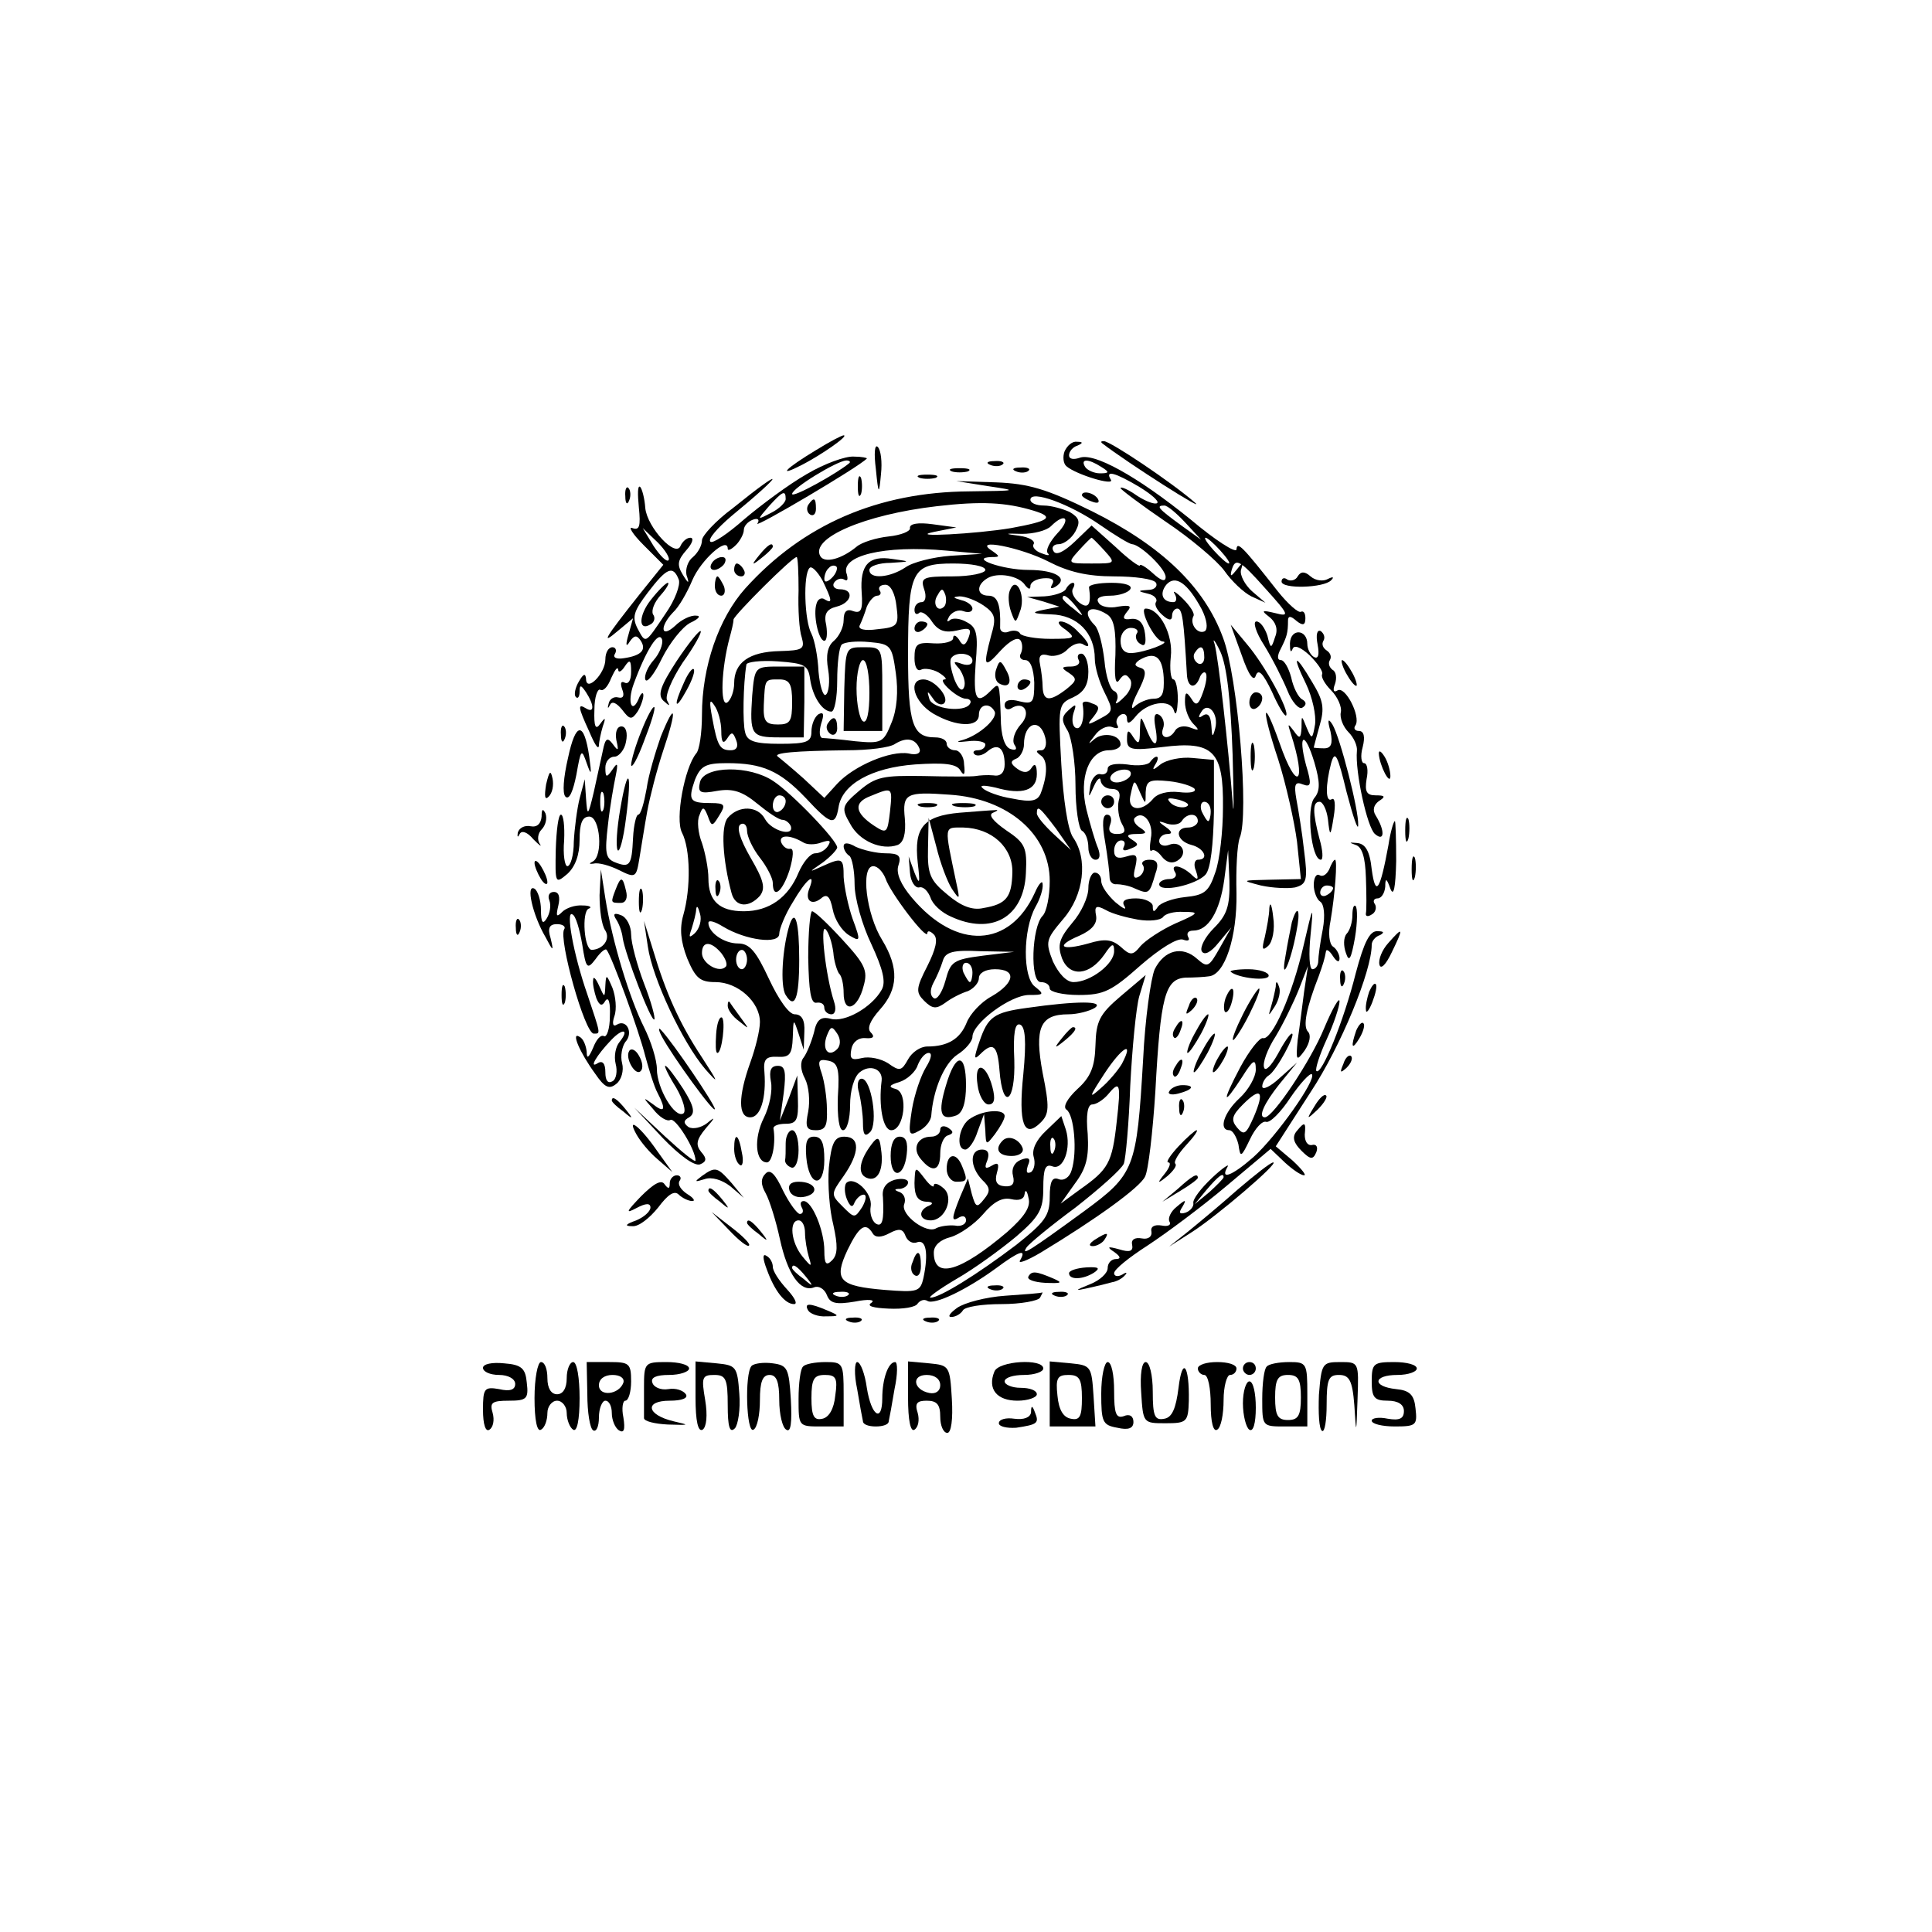 <?xml version="1.0" standalone="no"?>
<!DOCTYPE svg PUBLIC "-//W3C//DTD SVG 20010904//EN"
 "http://www.w3.org/TR/2001/REC-SVG-20010904/DTD/svg10.dtd">
<svg version="1.0" xmlns="http://www.w3.org/2000/svg"
 width="1000pt" height="1000pt" viewBox="0 0 300 169"
 preserveAspectRatio="xMidYMid meet">
<g transform="translate(0,169) scale(0.1,-0.1)"
fill="#000000" stroke="none">
<path d="M1267 1646 c-48 -29 -61 -43 -22 -23 31 16 74 46 65 46 -3 0 -22 -10
-43 -23z"/>
<path d="M1360 1617 c4 -41 5 -41 8 -8 2 18 0 37 -5 42 -5 5 -6 -11 -3 -34z"/>
<path d="M1653 1644 c-3 -8 -2 -19 3 -23 15 -13 75 -31 69 -21 -10 16 7 11 44
-11 18 -11 31 -22 28 -25 -3 -3 -17 2 -31 11 -14 10 -26 15 -26 12 0 -2 32
-26 70 -52 39 -26 80 -61 91 -76 11 -16 30 -34 42 -40 l22 -10 -21 18 c-11 10
-19 25 -17 33 4 13 3 13 -7 0 -8 -10 -10 -11 -8 -2 6 22 12 19 53 -27 37 -41
38 -44 15 -38 -21 5 -22 4 -9 -6 10 -8 14 -19 9 -31 -6 -19 -7 -19 -12 2 -4
12 -11 22 -17 22 -6 0 -1 -17 12 -37 13 -21 29 -53 36 -70 7 -18 18 -30 23
-27 7 4 7 9 0 13 -6 3 -14 19 -17 34 -4 15 -11 27 -16 27 -6 0 -6 7 0 18 9 18
11 24 11 43 0 8 4 8 13 0 10 -8 14 -7 14 4 0 8 -3 12 -7 10 -4 -2 -20 12 -36
32 -55 70 -63 78 -64 65 0 -7 -33 14 -72 47 -83 67 -150 104 -172 95 -9 -3
-16 -2 -16 4 0 6 6 13 13 15 9 4 9 6 -1 6 -7 1 -15 -6 -19 -15z m57 -24 c13
-8 13 -10 -2 -10 -9 0 -20 5 -23 10 -8 13 5 13 25 0z m131 -87 l24 -26 -32 23
c-34 25 -39 30 -25 30 5 0 19 -12 33 -27z m54 -43 c10 -11 16 -20 13 -20 -3 0
-13 9 -23 20 -10 11 -16 20 -13 20 3 0 13 -9 23 -20z"/>
<path d="M1711 1657 c40 -31 166 -111 144 -92 -37 32 -131 95 -141 95 -4 0 -5
-1 -3 -3z"/>
<path d="M1253 1609 c-28 -16 -71 -48 -97 -70 -26 -23 -50 -39 -53 -35 -4 4
11 21 32 39 85 70 86 80 3 13 -27 -20 -48 -43 -48 -50 0 -8 -6 -19 -14 -26 -8
-6 -12 -19 -10 -28 5 -14 3 -14 -6 1 -9 15 -8 22 6 38 9 10 12 19 6 19 -6 0
-12 -6 -15 -12 -7 -21 -52 28 -55 58 -1 15 -5 30 -8 33 -4 3 -4 -11 -2 -32 3
-29 1 -36 -10 -32 -7 3 0 -9 17 -26 l31 -31 -37 -46 c-54 -68 -61 -80 -34 -57
l24 20 -7 -25 c-5 -17 -4 -21 2 -11 7 10 11 10 17 1 9 -14 1 -23 -26 -27 -12
-2 -18 1 -14 7 3 5 1 10 -4 10 -6 0 -11 -8 -11 -19 0 -22 -30 -52 -30 -30 -1
9 -4 8 -11 -4 -6 -10 -8 -21 -5 -24 3 -4 6 0 6 8 0 11 2 11 10 -1 13 -20 13
-33 0 -25 -13 8 -13 3 5 -36 8 -19 14 -29 15 -22 0 6 3 20 6 30 5 14 4 15 -4
4 -7 -10 -10 -5 -9 22 0 20 5 33 9 31 5 -3 12 5 17 18 6 13 10 19 11 13 0 -5
5 -3 10 5 8 12 10 10 10 -8 0 -13 -4 -20 -10 -17 -6 3 -7 -1 -4 -10 4 -10 2
-15 -6 -13 -7 2 -14 -3 -15 -10 -2 -7 -1 -8 2 -2 3 7 10 4 19 -7 12 -16 15
-16 24 -3 5 8 9 20 9 25 0 6 -3 4 -6 -2 -11 -29 -20 -10 -9 20 19 52 39 84 44
69 2 -7 -4 -22 -13 -32 -9 -10 -15 -24 -13 -30 2 -7 14 8 26 33 12 24 32 49
44 55 13 6 17 11 9 11 -8 1 -23 -6 -33 -16 -22 -20 -24 -1 -3 21 9 8 22 31 30
50 13 31 55 69 55 49 0 -4 6 -1 13 6 6 6 12 17 12 23 0 6 6 13 14 16 8 3 11 0
7 -6 -5 -8 158 88 170 101 1 1 -8 3 -20 3 -13 1 -46 -11 -73 -27z m66 17 c-19
-16 -89 -55 -89 -48 0 9 69 51 84 52 5 0 7 -2 5 -4z m-99 -56 c0 -5 -10 -15
-22 -21 -23 -12 -23 -12 -4 10 21 23 26 26 26 11z m-182 -95 c-3 -3 -13 7 -23
22 l-17 28 23 -22 c12 -12 20 -25 17 -28z m16 -30 c3 -8 -6 -32 -20 -52 -33
-49 -31 -48 -44 -24 -9 18 -6 27 16 56 29 38 39 43 48 20z"/>
<path d="M1011 1414 c-20 -25 -20 -51 0 -38 5 3 7 10 3 15 -3 6 2 19 12 30 9
10 14 19 11 19 -3 0 -15 -12 -26 -26z"/>
<path d="M1538 1623 c7 -3 16 -2 19 1 4 3 -2 6 -13 5 -11 0 -14 -3 -6 -6z"/>
<path d="M1478 1613 c6 -2 18 -2 25 0 6 3 1 5 -13 5 -14 0 -19 -2 -12 -5z"/>
<path d="M1578 1613 c7 -3 16 -2 19 1 4 3 -2 6 -13 5 -11 0 -14 -3 -6 -6z"/>
<path d="M1332 1590 c0 -14 2 -19 5 -12 2 6 2 18 0 25 -3 6 -5 1 -5 -13z"/>
<path d="M1428 1603 c6 -2 18 -2 25 0 6 3 1 5 -13 5 -14 0 -19 -2 -12 -5z"/>
<path d="M1535 1590 c47 -7 45 -7 -30 -8 -141 -1 -258 -51 -348 -151 -41 -46
-67 -121 -67 -196 0 -28 -4 -55 -9 -60 -18 -22 -33 -102 -22 -123 13 -25 14
-86 2 -128 -6 -21 -4 -41 6 -67 13 -31 20 -37 44 -37 35 0 69 -31 69 -62 0
-13 -7 -41 -15 -63 -19 -53 -19 -85 0 -85 16 0 25 30 22 70 -2 20 2 25 21 24
18 -1 22 4 23 30 1 30 1 30 9 6 l8 -25 1 28 c1 18 -4 27 -15 27 -9 0 -25 23
-40 55 -20 43 -30 55 -48 55 -22 0 -46 17 -46 32 0 5 10 2 23 -6 35 -21 87
-28 87 -11 0 7 9 30 21 49 21 36 36 48 26 22 -8 -19 3 -28 18 -16 9 8 14 3 18
-17 3 -16 14 -33 25 -40 18 -11 19 -10 6 25 -7 20 -13 49 -14 65 0 30 -2 31
-33 17 -22 -10 -22 -10 1 6 12 9 22 20 22 23 0 11 -70 84 -99 103 -37 25 -107
24 -114 -1 -4 -17 0 -19 27 -14 24 4 39 -1 62 -20 16 -13 33 -25 39 -25 5 0
11 -5 13 -10 5 -17 -30 -7 -40 11 -11 21 -41 22 -58 2 -11 -13 -8 -65 6 -117
6 -22 27 -23 44 -4 9 12 6 24 -15 60 -16 28 -22 47 -15 51 5 3 10 -1 10 -10 0
-9 9 -28 20 -42 11 -14 20 -32 20 -39 0 -26 15 -14 26 20 6 21 7 34 1 33 -5
-1 -11 3 -14 10 -4 12 14 12 34 0 6 -4 19 -4 29 0 12 4 15 3 10 -5 -4 -7 -13
-12 -20 -12 -8 0 -19 -14 -26 -30 -16 -39 -46 -60 -85 -60 -38 0 -55 16 -55
51 0 15 -5 40 -10 55 -6 15 -8 35 -4 43 5 14 7 14 13 -1 6 -17 7 -17 18 1 10
16 9 19 -13 19 -33 0 -36 4 -25 36 9 22 17 26 50 26 55 0 82 -12 122 -54 39
-42 46 -44 51 -15 5 36 51 62 119 67 45 3 64 1 70 -9 6 -10 8 -7 6 9 0 12 -7
22 -14 22 -7 0 -13 5 -13 10 0 6 -8 10 -18 10 -35 0 -42 21 -42 128 0 131 6
142 70 142 28 0 50 -4 50 -10 0 -5 -23 -10 -51 -10 -46 0 -50 -2 -44 -20 4
-11 2 -20 -4 -20 -6 0 -11 -5 -11 -12 0 -6 3 -8 7 -5 3 4 13 -2 20 -13 10 -15
21 -18 39 -14 20 5 23 3 18 -11 -5 -13 -9 -14 -15 -3 -5 7 -9 8 -9 2 0 -5 -13
-9 -30 -8 -26 2 -30 -1 -30 -23 0 -13 4 -21 10 -18 5 3 18 1 27 -4 10 -6 14
-11 10 -11 -13 0 20 -30 33 -30 6 0 9 -4 6 -8 -8 -14 -59 -8 -63 8 -4 13 -3
13 6 0 5 -8 13 -11 17 -7 9 9 -15 37 -32 37 -25 0 -15 -35 15 -53 36 -21 71
-22 71 -2 0 16 16 20 24 6 7 -10 -22 -37 -49 -45 -12 -3 -9 -4 8 -2 15 2 27
-1 27 -5 0 -5 -5 -9 -12 -9 -6 0 -8 -3 -5 -6 4 -4 13 -2 20 4 16 14 27 6 27
-20 0 -12 -6 -19 -17 -17 -10 1 -22 0 -28 -1 -5 -1 -42 -1 -81 0 -63 1 -74 -1
-100 -23 -27 -23 -28 -27 -14 -51 14 -27 49 -42 74 -33 9 4 13 17 11 41 -4 39
2 42 70 37 91 -6 155 -62 155 -134 0 -24 -5 -48 -11 -54 -17 -17 -20 -103 -3
-103 8 0 14 -4 14 -10 0 -5 20 -10 45 -10 39 0 51 6 96 46 30 26 57 43 66 40
8 -3 11 -1 8 4 -3 6 0 10 8 10 23 0 41 29 48 79 l6 46 2 -48 c1 -39 -4 -53
-24 -73 -14 -14 -22 -30 -19 -36 4 -7 14 -2 26 13 l20 24 -18 -32 c-17 -30
-19 -31 -35 -17 -23 21 -51 14 -66 -16 -6 -14 -15 -77 -18 -140 -10 -170 -13
-178 -92 -236 -85 -62 -98 -70 -89 -56 4 6 38 34 76 62 37 29 71 59 75 68 3 8
8 63 10 121 3 58 9 121 14 139 l10 33 -39 -33 c-33 -28 -38 -39 -39 -76 -1
-33 -7 -49 -28 -68 -16 -15 -23 -28 -17 -32 12 -8 17 -66 8 -94 -3 -11 -12
-17 -20 -14 -10 4 -14 -3 -14 -28 0 -29 -8 -39 -52 -74 -62 -47 -119 -82 -133
-82 -5 0 13 13 40 29 28 16 69 46 93 66 36 31 42 42 42 75 0 30 3 38 14 34 17
-7 30 28 21 57 l-7 21 -24 -23 c-15 -14 -22 -29 -19 -40 3 -10 1 -20 -4 -24
-7 -3 -8 0 -5 10 5 11 2 14 -11 9 -10 -4 -15 -14 -12 -25 3 -12 -1 -17 -13
-16 -12 1 -16 7 -12 21 4 14 2 17 -8 11 -10 -6 -12 -4 -7 8 4 11 1 17 -8 17
-20 0 -19 -27 0 -47 13 -12 13 -18 3 -30 -11 -14 -13 -13 -19 8 l-6 24 -12
-28 c-14 -35 -14 -40 -1 -32 6 3 10 1 10 -5 0 -6 -8 -10 -17 -8 -10 1 -23 -1
-29 -4 -15 -10 -56 21 -50 37 3 8 0 16 -7 19 -9 3 -9 5 1 5 6 1 12 5 12 10 0
5 -9 7 -21 4 -13 -4 -20 -13 -18 -27 2 -36 -1 -47 -11 -41 -6 4 -10 16 -8 27
3 21 -26 48 -38 36 -3 -4 -3 -15 1 -25 5 -12 9 -14 12 -5 3 6 9 12 14 12 5 0
4 -8 -2 -19 -12 -18 -12 -18 -31 1 -18 18 -18 19 2 47 25 36 26 61 1 61 -15 0
-20 -9 -24 -48 -2 -26 1 -66 7 -89 7 -32 7 -46 -2 -55 -9 -9 -12 -6 -12 15 0
31 -19 77 -32 77 -5 0 -6 -4 -3 -10 3 -5 2 -10 -3 -10 -4 0 -16 16 -26 36 -12
26 -20 34 -27 27 -8 -8 -8 -17 0 -31 6 -11 16 -43 22 -71 12 -55 32 -83 53
-75 7 3 16 -2 20 -12 5 -13 14 -15 44 -10 20 4 32 3 25 -2 -8 -5 3 -8 27 -9
22 -1 42 2 45 8 4 5 10 7 15 4 11 -7 62 18 107 51 35 26 48 31 37 12 -4 -6 10
-1 32 12 86 52 154 101 162 118 5 9 12 69 16 132 8 148 15 175 47 177 13 0 30
1 36 2 25 2 44 61 43 129 -1 37 1 75 5 86 15 35 -3 251 -26 311 -29 79 -95
142 -203 196 -71 35 -99 43 -149 45 l-62 2 50 -8z m173 -60 c23 -16 46 -30 50
-30 13 -1 52 -38 52 -51 0 -8 -7 -6 -20 6 -11 10 -20 15 -20 12 0 -3 -17 9
-37 28 l-38 34 -26 -25 c-17 -16 -29 -22 -33 -15 -4 6 0 11 8 11 8 0 20 9 26
20 8 15 6 21 -9 30 -11 5 -29 10 -40 10 -12 0 -21 4 -21 9 0 16 62 -7 108 -39z
m-103 22 c33 -10 25 -16 -35 -27 -53 -9 -163 -15 -120 -6 l35 7 -37 5 c-22 3
-36 1 -35 -6 1 -5 -14 -11 -33 -13 -19 -2 -42 -9 -50 -16 -23 -19 -49 -26 -56
-15 -17 28 68 65 181 78 69 8 107 6 150 -7z m37 -35 c-12 -13 -19 -27 -15 -31
4 -4 0 -4 -10 0 -9 3 -15 10 -12 14 3 5 -7 11 -22 13 -24 3 -24 4 4 3 18 0 38
5 45 12 22 22 32 12 10 -11z m73 -27 c18 -20 17 -20 -20 -20 -37 0 -38 0 -20
20 10 11 19 20 20 20 1 0 10 -9 20 -20z m-239 -8 c-27 -2 -59 -10 -70 -18 -24
-16 -56 -19 -56 -4 0 6 15 11 33 11 31 2 32 2 3 6 -37 6 -51 -9 -48 -52 2 -27
-1 -33 -13 -29 -10 4 -15 0 -15 -14 0 -11 -7 -25 -15 -32 -10 -8 -13 -23 -9
-45 3 -18 1 -36 -4 -39 -4 -2 -9 14 -11 36 -1 23 -6 49 -11 59 -11 20 -13 92
-3 102 3 4 12 -5 20 -19 15 -31 16 -37 4 -30 -5 4 -11 1 -13 -6 -6 -17 3 -58
12 -58 4 0 5 11 3 24 -4 17 0 25 16 29 24 6 28 27 5 27 -8 0 -12 5 -9 10 4 6
11 8 16 5 5 -3 6 0 4 8 -12 29 58 46 155 37 l55 -5 -49 -3z m152 -9 c31 -16
60 -23 102 -23 32 0 62 -4 65 -10 3 -5 -2 -11 -12 -11 -17 -1 -17 -2 0 -6 9
-2 15 -8 12 -13 -3 -4 2 -13 10 -20 10 -9 15 -9 15 -1 0 6 4 11 8 11 8 0 10
-16 15 -102 1 -21 13 -24 20 -5 2 6 7 10 9 7 3 -3 1 -16 -4 -30 -7 -20 -11
-22 -18 -10 -8 12 -10 11 -10 -5 0 -12 6 -27 13 -34 10 -10 9 -11 -4 -6 -10 4
-20 2 -24 -4 -9 -16 -25 -13 -19 3 3 8 0 17 -6 21 -7 4 -9 -2 -6 -19 6 -32 -2
-34 -14 -3 -9 22 -9 22 -10 -3 0 -20 -2 -22 -10 -10 -8 13 -10 12 -10 -3 0
-16 6 -18 55 -12 79 10 95 -6 94 -94 0 -36 -5 -82 -12 -101 -10 -30 -17 -35
-47 -38 -19 -2 -38 -9 -42 -15 -6 -9 -8 -9 -8 1 0 6 -12 12 -26 12 -17 0 -23
-4 -18 -12 4 -7 -2 -4 -14 6 -12 11 -22 25 -22 33 0 7 -4 13 -10 13 -5 0 -10
-11 -10 -24 0 -14 -11 -38 -25 -54 -21 -25 -23 -35 -16 -55 12 -30 43 -27 66
6 12 18 15 18 15 5 0 -20 -37 -48 -63 -48 -11 0 -23 13 -32 32 -12 31 -11 34
16 66 32 37 39 93 15 127 -8 12 -15 59 -18 113 -5 91 -5 94 18 104 17 8 24 19
24 40 0 15 -5 28 -11 28 -5 0 -7 -4 -4 -10 3 -5 -2 -10 -12 -10 -15 0 -16 -2
-3 -10 13 -9 12 -12 -4 -25 -26 -20 -36 -19 -37 3 0 9 -2 25 -4 35 -3 14 1 18
14 14 9 -2 22 2 29 10 7 7 17 11 23 8 14 -9 11 2 -7 19 -8 9 -20 16 -27 16 -6
0 -3 -6 8 -13 16 -13 14 -14 -24 -14 -23 0 -44 4 -47 8 -2 5 -11 6 -18 3 -8
-3 -14 1 -13 8 1 34 -4 48 -18 48 -18 0 -20 16 -2 27 16 10 50 4 59 -11 5 -6
8 -7 8 -1 0 6 9 11 20 12 13 1 18 -2 14 -9 -4 -7 -2 -8 5 -4 21 13 0 26 -42
26 -40 0 -94 19 -57 20 13 0 13 1 0 10 -31 20 45 5 88 -17z m-388 -45 c-1 -29
1 -62 5 -73 5 -18 1 -20 -34 -21 -48 -1 -71 -18 -71 -50 0 -12 -5 -26 -11 -30
-11 -6 -9 53 4 101 3 11 6 23 6 28 1 7 91 97 98 97 2 0 3 -24 3 -52z m52 20
c-7 -7 -12 -8 -12 -2 0 6 3 14 7 17 3 4 9 5 12 2 2 -3 -1 -11 -7 -17z m574
-49 c8 -16 10 -30 5 -34 -11 -6 -24 11 -18 23 3 4 -5 16 -16 27 -11 11 -17 14
-13 8 4 -7 3 -13 -2 -13 -17 0 -22 13 -11 27 14 16 33 3 55 -38z m-474 5 c4
-30 2 -33 -29 -36 -21 -3 -31 0 -28 6 3 6 8 19 11 29 4 9 11 17 16 17 5 0 7 4
4 8 -3 5 1 9 9 9 8 0 15 -14 17 -33z m74 -1 c-10 -10 -19 5 -10 18 6 11 8 11
12 0 2 -7 1 -15 -2 -18z m61 2 c19 -13 20 -20 12 -47 -13 -49 -11 -52 15 -23
15 16 27 22 31 15 3 -5 3 -14 0 -20 -3 -5 0 -10 7 -10 8 0 13 -13 14 -35 0
-31 -2 -34 -23 -29 -14 4 -23 2 -23 -6 0 -6 5 -8 10 -5 20 13 32 -7 15 -25 -9
-10 -14 -24 -10 -31 5 -7 3 -10 -6 -7 -9 3 -15 21 -15 49 -2 56 -2 55 -16 41
-22 -22 -27 -13 -23 43 4 45 2 56 -14 64 -10 6 -22 7 -26 3 -5 -4 -5 -1 -1 6
5 7 14 11 22 8 8 -3 14 -1 14 4 0 5 -8 11 -17 13 -14 4 -14 5 -3 6 9 0 25 -6
37 -14z m387 -232 c2 -71 2 -103 0 -73 -7 89 -22 223 -28 245 -4 11 1 5 9 -12
10 -22 16 -74 19 -160z m-523 127 c4 -28 2 -57 -7 -78 -12 -30 -15 -32 -56
-28 -24 3 -47 5 -51 5 -5 1 -5 11 -2 22 5 15 4 19 -4 15 -6 -4 -11 -16 -11
-27 0 -16 -7 -19 -49 -19 -39 0 -51 4 -54 18 -4 14 -3 75 2 105 0 4 22 7 49 5
42 -3 47 -6 50 -28 4 -27 19 -50 33 -50 5 0 9 22 9 48 0 27 3 52 7 56 4 4 23
6 43 4 33 -3 35 -5 41 -48z m479 24 c0 -8 -5 -12 -10 -9 -6 4 -8 11 -5 16 9
14 15 11 15 -7z m-360 -5 c0 -6 -7 -8 -16 -5 -14 5 -15 4 -4 -8 6 -9 10 -21 7
-28 -3 -8 -9 -3 -15 12 -5 14 -8 28 -5 33 7 11 33 8 33 -4z m-390 -109 c0 -18
3 -21 9 -12 7 11 9 11 14 -2 4 -10 1 -16 -8 -16 -17 0 -21 6 -29 50 -5 26 -4
31 3 20 6 -8 11 -26 11 -40z m767 4 c-4 -15 -5 -14 -6 4 -1 15 -5 21 -13 16
-7 -5 -8 -3 -3 5 10 18 28 -2 22 -25z m-264 -14 c3 -11 0 -20 -6 -20 -9 0 -9
-2 -1 -8 11 -7 11 -30 0 -59 -5 -12 -15 -14 -44 -8 -20 3 -41 11 -46 16 -6 5
2 5 20 1 42 -12 64 -4 64 21 0 14 -3 18 -8 10 -5 -8 -12 -9 -22 -2 -11 8 -12
12 -2 16 6 2 12 13 12 22 0 34 25 42 33 11z m-195 -18 c2 -7 -5 -10 -17 -7
-28 5 -85 -19 -111 -47 l-20 -22 -32 30 c-18 16 -36 31 -40 34 -9 6 27 9 107
10 33 0 67 4 75 10 18 11 32 8 38 -8z m-46 -97 c-4 -34 -5 -35 -25 -22 -30 20
-32 36 -5 46 34 14 34 14 30 -24z m-162 16 c0 -6 -4 -13 -10 -16 -5 -3 -10 1
-10 9 0 9 5 16 10 16 6 0 10 -4 10 -9z m420 -43 l23 -33 -26 24 c-15 14 -27
28 -27 33 0 14 5 9 30 -24z m-561 -162 c-9 -8 -10 -7 -5 7 3 10 7 24 7 30 1 7
3 4 6 -7 3 -10 -1 -23 -8 -30z m688 21 c18 -3 35 -1 39 4 3 5 17 9 32 8 25 0
24 -2 -13 -18 -22 -10 -46 -26 -54 -35 -12 -15 -16 -15 -31 -1 -13 11 -24 13
-50 5 -43 -12 -52 -4 -14 12 20 9 28 19 26 31 -3 15 0 17 15 9 10 -6 33 -12
50 -15z m-647 -52 c7 -9 10 -18 7 -21 -10 -11 -37 5 -37 21 0 19 14 19 30 0z
m40 -10 c0 -8 -4 -15 -8 -15 -5 0 -9 7 -9 15 0 8 4 15 9 15 4 0 8 -7 8 -15z
m582 -162 c-6 -10 -20 -27 -33 -38 -19 -17 -18 -14 6 23 27 41 47 53 27 15z
m-8 -90 c-7 -64 -13 -74 -57 -105 l-30 -22 22 31 c18 24 22 41 20 77 -3 30 0
46 7 46 6 0 17 7 24 15 19 23 21 19 14 -42z m-97 -45 c-3 -8 -6 -5 -6 6 -1 11
2 17 5 13 3 -3 4 -12 1 -19z m-73 -126 c-73 -62 -114 -74 -114 -32 0 11 10 20
26 24 14 4 37 20 50 35 17 20 30 27 44 24 13 -3 20 0 21 8 1 8 4 5 6 -6 4 -14
-6 -29 -33 -53z m-314 -1 c0 -11 3 -28 6 -38 5 -16 4 -16 -10 1 -18 22 -21 56
-6 56 6 0 10 -9 10 -19z m105 -1 c4 -7 13 -7 26 0 15 8 21 7 25 -4 3 -8 11
-13 18 -10 14 5 18 -17 10 -55 -5 -22 -9 -23 -60 -19 -71 6 -80 15 -58 62 18
37 28 44 39 26z m-104 -67 c13 -16 12 -17 -3 -4 -10 7 -18 15 -18 17 0 8 8 3
21 -13z m66 -29 c-3 -3 -12 -4 -19 -1 -8 3 -5 6 6 6 11 1 17 -2 13 -5z"/>
<path d="M1568 1428 c-3 -7 -2 -22 2 -33 7 -19 7 -19 15 4 7 24 -8 53 -17 29z"/>
<path d="M1655 1430 c-3 -5 -18 -10 -33 -11 l-27 -1 25 -7 25 -8 -25 -5 c-20
-4 -17 -6 12 -7 41 -1 68 -29 68 -69 0 -13 7 -36 15 -52 14 -28 14 -30 -7 -41
-20 -11 -21 -10 -10 3 10 13 10 17 -3 21 -8 4 -14 3 -14 -1 4 -22 -2 -42 -11
-37 -5 3 -6 13 -3 23 5 14 4 15 -8 4 -11 -10 -11 -16 -1 -32 6 -11 12 -49 12
-84 0 -36 5 -68 10 -71 6 -3 10 -15 10 -26 0 -10 5 -19 11 -19 7 0 8 7 4 18
-4 9 -12 36 -18 60 -12 49 4 92 35 92 10 0 18 4 18 9 0 15 -27 20 -41 8 -10
-9 -10 -8 1 6 7 10 19 16 27 13 8 -3 11 -2 8 3 -3 5 -1 12 5 16 5 3 10 1 10
-6 0 -9 4 -8 13 3 18 23 55 29 60 9 3 -9 5 -1 6 17 0 17 -3 32 -7 32 -4 0 -6
16 -4 35 4 34 -17 75 -39 75 -11 0 14 -50 26 -51 15 -1 -27 -17 -47 -18 -12
-1 -18 6 -18 19 0 11 7 20 16 20 8 0 13 -4 9 -9 -3 -5 0 -13 6 -16 7 -5 9 1 7
16 -2 16 -9 24 -21 23 -13 -2 -15 1 -7 11 8 9 5 11 -14 8 -13 -3 -27 0 -30 6
-5 7 2 11 18 11 14 0 28 5 31 10 4 6 -8 10 -29 10 -20 0 -35 -3 -35 -7 4 -27
-1 -35 -16 -23 -8 7 -12 16 -9 21 3 5 3 9 0 9 -3 0 -8 -4 -11 -10z m16 -27
c13 -16 12 -17 -3 -4 -10 7 -18 15 -18 17 0 8 8 3 21 -13z m48 -12 c11 -7 14
-25 13 -63 -2 -34 0 -48 6 -39 7 10 11 10 17 1 4 -7 0 -19 -10 -28 -10 -10
-15 -12 -11 -5 3 6 1 13 -4 15 -6 2 -13 23 -15 47 -3 25 -9 49 -15 55 -22 22
-8 34 19 17z m88 -98 c1 -25 -2 -33 -16 -33 -9 0 -23 -6 -29 -12 -7 -7 -5 3 4
21 14 27 15 36 5 39 -10 3 -10 6 -2 12 24 14 36 6 38 -27z"/>
<path d="M1786 1162 c-3 -5 -19 -7 -36 -4 -18 2 -30 0 -30 -7 0 -6 -5 -10 -12
-8 -6 1 -13 -7 -15 -18 -3 -20 -3 -20 6 0 5 11 10 14 10 8 1 -7 8 -13 17 -13
11 0 15 -6 11 -19 -2 -10 0 -26 5 -35 7 -12 5 -16 -8 -16 -10 0 -14 5 -10 15
3 8 1 15 -5 15 -7 0 -8 -15 -3 -42 4 -24 7 -49 7 -56 0 -6 5 -11 11 -10 6 0
19 -2 29 -7 21 -9 22 -8 31 23 6 16 3 22 -9 22 -9 0 -14 -4 -10 -9 3 -5 0 -13
-6 -17 -9 -5 -10 0 -6 15 4 18 2 21 -14 16 -13 -4 -19 -2 -19 9 0 9 5 16 11
16 5 0 7 -4 4 -10 -3 -6 1 -7 10 -3 13 5 14 7 3 14 -10 6 -8 9 7 9 16 0 17 2
5 10 -8 5 -11 12 -8 15 13 13 30 -8 25 -32 -2 -13 -2 -21 1 -19 3 3 10 -1 16
-9 7 -9 16 -12 25 -6 17 11 5 32 -14 24 -8 -3 -15 0 -15 6 0 6 6 11 13 11 8 0
7 4 -3 11 -13 9 -12 10 2 5 10 -3 20 -1 23 4 8 13 25 13 25 0 0 -5 -7 -10 -15
-10 -22 0 -18 -21 5 -27 20 -5 28 -23 10 -23 -5 0 -7 -8 -3 -17 5 -15 3 -16
-8 -5 -16 14 -33 16 -24 2 3 -5 -1 -10 -9 -10 -9 0 -16 -4 -16 -8 0 -14 58 -1
72 15 8 9 12 47 13 97 l0 81 -33 3 c-18 2 -41 -3 -50 -10 -11 -9 -14 -10 -8 0
4 6 5 12 2 12 -3 0 -7 -4 -10 -8z m-31 -22 c-3 -5 -13 -10 -21 -10 -8 0 -12 5
-9 10 3 6 13 10 21 10 8 0 12 -4 9 -10z m100 -20 c3 -5 -8 -7 -24 -5 -18 2
-34 -2 -41 -11 -17 -20 -39 -18 -35 4 6 28 6 28 15 7 9 -20 9 -20 9 0 1 18 6
20 36 17 19 -2 37 -8 40 -12z m-14 -28 c-7 -2 -18 1 -23 6 -8 8 -4 9 13 5 13
-4 18 -8 10 -11z m39 -7 c0 -8 -2 -15 -4 -15 -2 0 -6 7 -10 15 -3 8 -1 15 4
15 6 0 10 -7 10 -15z"/>
<path d="M1710 1100 c0 -5 5 -10 10 -10 6 0 10 5 10 10 0 6 -4 10 -10 10 -5 0
-10 -4 -10 -10z"/>
<path d="M1547 1306 c-3 -8 -2 -18 4 -22 16 -9 22 2 11 21 -8 15 -10 16 -15 1z"/>
<path d="M1580 1279 c0 -5 5 -7 10 -4 6 3 10 8 10 11 0 2 -4 4 -10 4 -5 0 -10
-5 -10 -11z"/>
<path d="M1311 1275 l-1 -65 30 0 30 0 0 65 c0 65 0 65 -29 65 -28 0 -28 0
-30 -65z m39 -6 c0 -31 -4 -48 -10 -44 -5 3 -10 26 -10 51 0 24 5 44 10 44 6
0 10 -23 10 -51z"/>
<path d="M1168 1265 c-4 -61 -2 -65 42 -65 l38 0 1 55 0 55 -38 0 c-39 0 -39
0 -43 -45z m62 -10 c0 -30 -3 -35 -22 -35 -19 0 -23 5 -22 30 2 41 1 40 24 40
16 0 20 -7 20 -35z"/>
<path d="M1285 1221 c-3 -5 -1 -12 5 -16 5 -3 10 1 10 9 0 18 -6 21 -15 7z"/>
<path d="M1417 385 c-4 -8 -2 -17 3 -20 6 -4 10 3 10 14 0 25 -6 27 -13 6z"/>
<path d="M971 1574 c0 -11 3 -14 6 -6 3 7 2 16 -1 19 -3 4 -6 -2 -5 -13z"/>
<path d="M1680 1576 c0 -2 7 -7 16 -10 8 -3 12 -2 9 4 -6 10 -25 14 -25 6z"/>
<path d="M1255 1561 c-3 -5 -2 -12 3 -15 5 -3 9 1 9 9 0 17 -3 19 -12 6z"/>
<path d="M1179 1483 c-13 -16 -12 -17 4 -4 9 7 17 15 17 17 0 8 -8 3 -21 -13z"/>
<path d="M1105 1470 c-3 -5 -2 -10 4 -10 5 0 13 5 16 10 3 6 2 10 -4 10 -5 0
-13 -4 -16 -10z"/>
<path d="M1140 1460 c0 -5 5 -10 11 -10 5 0 7 5 4 10 -3 6 -8 10 -11 10 -2 0
-4 -4 -4 -10z"/>
<path d="M2015 1450 c-3 -6 -11 -8 -16 -5 -5 4 -9 2 -9 -3 0 -12 66 -10 77 2
5 5 3 6 -5 2 -7 -4 -19 -3 -27 4 -9 8 -15 8 -20 0z"/>
<path d="M1110 1435 c0 -8 4 -15 10 -15 5 0 7 7 4 15 -4 8 -8 15 -10 15 -2 0
-4 -7 -4 -15z"/>
<path d="M1420 1369 c0 -5 5 -7 10 -4 6 3 10 8 10 11 0 2 -4 4 -10 4 -5 0 -10
-5 -10 -11z"/>
<path d="M1051 1319 c-26 -40 -30 -53 -21 -62 10 -9 11 -9 6 0 -4 7 7 33 24
59 18 25 30 47 28 49 -2 2 -19 -19 -37 -46z"/>
<path d="M1928 1328 c11 -32 19 -42 22 -32 4 11 11 4 25 -25 10 -23 20 -39 22
-37 6 6 -32 77 -61 111 l-25 30 17 -47z"/>
<path d="M2003 1346 c0 -11 1 -16 4 -9 2 7 12 4 27 -10 12 -12 21 -25 19 -29
-2 -4 4 -15 14 -25 10 -10 17 -26 15 -34 -2 -9 4 -23 12 -31 8 -8 14 -21 13
-29 -3 -32 16 -119 28 -129 15 -13 16 5 1 29 -5 8 -3 16 5 22 11 7 10 9 -5 9
-14 0 -17 6 -14 25 3 14 1 25 -4 25 -4 0 -6 11 -2 25 4 16 2 25 -6 25 -6 0 -9
4 -5 9 8 14 -16 61 -28 54 -6 -4 -8 0 -4 10 3 9 2 19 -4 22 -5 4 -7 10 -4 15
3 5 1 11 -5 15 -6 4 -8 10 -5 15 3 5 1 11 -4 15 -6 3 -8 -6 -5 -21 3 -16 1
-23 -6 -19 -5 3 -10 12 -10 20 0 23 -26 25 -27 1z"/>
<path d="M2028 1283 c10 -21 16 -49 14 -63 -4 -23 -5 -24 -13 -5 -8 20 -8 20
-8 0 -1 -17 -3 -18 -12 -5 -9 12 -10 12 -5 -3 26 -80 10 -94 -17 -16 -27 76
-29 55 -2 -26 12 -38 25 -96 29 -127 l6 -58 -47 -1 c-46 -1 -46 -1 -15 -9 18
-4 42 -5 53 -3 18 5 20 11 14 57 -3 28 -9 64 -12 80 -4 23 -2 28 10 23 13 -5
14 0 5 30 -13 49 -2 54 13 4 9 -31 9 -44 0 -55 -13 -15 -5 -96 10 -96 4 0 3
15 -2 32 -11 42 -11 58 0 58 5 0 11 -12 13 -27 3 -28 4 -28 9 4 3 18 2 30 -3
27 -10 -6 -10 22 -1 56 6 21 10 13 24 -45 10 -38 18 -62 18 -51 1 23 -28 136
-40 156 -7 11 -8 7 -3 -11 4 -19 1 -26 -10 -26 -9 0 -16 1 -16 1 0 1 4 16 9
34 8 27 6 39 -11 67 -27 46 -33 45 -10 -2z"/>
<path d="M2090 1300 c6 -11 13 -20 16 -20 2 0 0 9 -6 20 -6 11 -13 20 -16 20
-2 0 0 -9 6 -20z"/>
<path d="M1062 1285 c-17 -37 -14 -45 4 -12 9 16 14 31 11 33 -2 2 -9 -7 -15
-21z"/>
<path d="M1940 1254 c0 -8 5 -12 10 -9 6 3 10 10 10 16 0 5 -4 9 -10 9 -5 0
-10 -7 -10 -16z"/>
<path d="M996 1210 c-9 -22 -16 -46 -16 -53 1 -6 10 10 20 37 11 28 18 51 16
53 -2 2 -11 -14 -20 -37z"/>
<path d="M1026 1201 c-8 -23 -19 -59 -22 -81 -4 -22 -9 -40 -13 -40 -3 0 -7
-16 -8 -36 -2 -43 -5 -47 -28 -38 -15 6 -16 15 -11 58 3 28 9 62 12 76 4 20 3
22 -5 10 -9 -13 -11 -13 -11 3 0 9 6 17 14 17 7 0 16 11 18 23 3 14 0 24 -7
24 -7 0 -10 -9 -8 -21 4 -17 3 -18 -5 -7 -9 12 -12 10 -16 -10 -3 -13 -9 -42
-14 -64 -9 -38 -10 -38 -12 -10 l-2 30 -8 -30 c-4 -16 -8 -47 -9 -67 0 -21 -5
-38 -10 -38 -4 0 -7 18 -5 40 1 22 -1 40 -5 40 -4 0 -7 -24 -8 -54 -1 -53 -1
-54 18 -38 12 11 19 29 19 53 0 25 4 36 15 36 17 0 22 -62 5 -70 -6 -3 -5 -4
2 -3 7 2 25 -3 39 -10 26 -13 27 -12 32 19 3 18 8 50 12 72 4 22 15 65 25 95
22 65 19 78 -4 21z m-89 -113 c-3 -7 -5 -2 -5 12 0 14 2 19 5 13 2 -7 2 -19 0
-25z"/>
<path d="M871 1204 c0 -11 3 -14 6 -6 3 7 2 16 -1 19 -3 4 -6 -2 -5 -13z"/>
<path d="M882 1168 c-7 -30 -9 -55 -4 -60 6 -6 12 9 17 34 7 40 8 41 16 18 7
-20 8 -19 4 10 -8 55 -21 55 -33 -2z"/>
<path d="M1942 1170 c0 -19 2 -27 5 -17 2 9 2 25 0 35 -3 9 -5 1 -5 -18z"/>
<path d="M2141 1175 c1 -19 18 -51 18 -35 0 8 -4 22 -9 30 -5 8 -9 11 -9 5z"/>
<path d="M848 1127 c-3 -19 -2 -25 4 -19 6 6 8 18 6 28 -3 14 -5 12 -10 -9z"/>
<path d="M963 1088 c-5 -29 -7 -57 -4 -63 3 -5 9 17 13 49 10 75 3 85 -9 14z"/>
<path d="M1428 1093 c6 -2 18 -2 25 0 6 3 1 5 -13 5 -14 0 -19 -2 -12 -5z"/>
<path d="M1483 1093 c9 -2 23 -2 30 0 6 3 -1 5 -18 5 -16 0 -22 -2 -12 -5z"/>
<path d="M841 1077 c-1 -11 -7 -17 -17 -15 -10 2 -18 -3 -20 -10 -1 -7 0 -8 3
-2 3 6 12 3 21 -8 10 -10 14 -13 10 -7 -4 6 -3 16 3 22 6 6 9 17 6 25 -4 8 -6
7 -6 -5z"/>
<path d="M1490 1083 c-56 -5 -71 -23 -65 -77 4 -34 3 -36 -5 -16 l-9 25 2 -25
c1 -14 8 -24 14 -23 7 2 14 -6 18 -16 3 -10 17 -23 31 -29 64 -30 114 -1 117
67 2 40 -1 47 -31 67 -20 14 -28 24 -20 27 7 3 9 5 3 4 -5 0 -30 -2 -55 -4z
m-12 -118 c12 -18 13 -18 7 9 -19 91 -20 86 11 86 44 -1 77 -31 76 -70 -1 -38
-9 -49 -45 -55 -17 -4 -35 3 -56 21 -27 22 -31 32 -30 72 l1 47 12 -45 c6 -25
17 -54 24 -65z"/>
<path d="M2182 1055 c0 -16 2 -22 5 -12 2 9 2 23 0 30 -3 6 -5 -1 -5 -18z"/>
<path d="M2156 1033 c-13 -71 -20 -82 -26 -38 -3 29 -10 40 -23 41 -12 1 -13
1 -2 -3 10 -3 15 -19 16 -51 1 -26 1 -51 0 -55 -1 -5 3 -6 9 -2 6 3 8 11 5 16
-4 5 -1 9 4 9 6 0 11 8 12 18 0 14 2 14 8 -3 5 -13 8 1 9 43 0 34 -1 62 -2 62
-2 0 -7 -17 -10 -37z"/>
<path d="M1310 1031 c0 -5 4 -12 9 -15 4 -3 8 -23 8 -44 0 -22 12 -64 26 -93
18 -39 23 -59 16 -71 -15 -27 -57 -51 -79 -45 -15 4 -22 -1 -26 -21 -4 -15
-11 -32 -16 -39 -6 -7 -5 -20 2 -33 6 -12 8 -34 5 -51 -5 -24 -3 -29 12 -29
15 0 18 7 17 33 0 17 -4 43 -8 55 -7 20 -5 23 10 20 15 -3 18 -12 15 -56 -1
-32 2 -52 8 -52 6 0 11 17 11 39 0 22 6 44 15 51 16 13 36 5 34 -13 -5 -39 2
-77 15 -77 20 0 27 58 7 64 -12 3 -11 6 6 11 12 4 25 16 28 26 4 10 11 19 17
19 6 0 4 -9 -4 -22 -8 -13 -18 -42 -22 -66 -6 -39 -5 -42 11 -33 10 5 18 15
19 23 3 41 20 81 40 95 13 8 24 21 24 28 0 21 59 65 88 65 23 0 24 1 9 13 -19
14 -19 88 1 124 7 12 12 28 11 35 0 7 -6 1 -12 -13 -39 -86 -122 -90 -191 -8
-17 20 -25 38 -21 50 5 15 1 19 -20 19 -14 0 -35 5 -46 10 -12 7 -19 7 -19 1z
m65 -50 c7 -22 65 -98 65 -85 0 4 4 4 10 -2 7 -7 3 -23 -10 -49 -18 -35 -18
-41 -5 -54 13 -13 19 -13 33 -3 9 7 25 15 35 18 9 4 17 13 17 20 0 8 10 14 25
14 34 0 31 -21 -5 -42 -17 -9 -34 -28 -39 -41 -10 -25 -29 -37 -61 -37 -11 0
-24 -9 -30 -20 -10 -18 -13 -19 -31 -6 -11 7 -29 11 -41 8 -16 -4 -19 -1 -16
14 2 11 11 18 22 17 12 -1 15 2 8 9 -6 6 -1 18 14 35 29 32 30 65 4 108 -25
40 -34 115 -14 115 7 0 15 -9 19 -19z m151 -120 c-46 -6 -50 -9 -58 -39 -5
-18 -13 -30 -18 -27 -6 4 -6 13 -1 23 5 9 12 25 15 35 4 14 16 17 58 15 l53
-1 -49 -6z m-16 -26 c0 -8 -2 -15 -4 -15 -2 0 -6 7 -10 15 -3 8 -1 15 4 15 6
0 10 -7 10 -15z m-210 -119 c-14 -14 -24 0 -16 21 6 15 8 15 16 3 6 -9 5 -19
0 -24z"/>
<path d="M2192 995 c0 -16 2 -22 5 -12 2 9 2 23 0 30 -3 6 -5 -1 -5 -18z"/>
<path d="M830 1005 c0 -5 5 -17 10 -25 5 -8 10 -10 10 -5 0 6 -5 17 -10 25 -5
8 -10 11 -10 5z"/>
<path d="M2064 995 c-4 -8 -10 -12 -15 -9 -5 3 -9 -4 -9 -15 0 -11 5 -23 10
-26 6 -4 8 -21 4 -43 -4 -20 -7 -43 -7 -49 0 -7 -4 -13 -9 -13 -5 0 -6 24 -3
53 5 49 4 48 -11 -17 -17 -75 -49 -147 -63 -143 -5 1 -21 -19 -35 -45 -29 -55
-28 -63 3 -15 17 27 21 29 21 11 0 -11 -11 -31 -25 -44 -25 -23 -33 -50 -16
-50 5 0 11 -10 14 -22 3 -21 4 -21 18 8 8 17 19 29 25 27 6 -2 23 15 38 38 15
22 30 38 33 36 8 -8 -56 -98 -91 -129 -33 -29 -52 -36 -40 -15 4 6 -7 -1 -24
-17 -17 -16 -30 -33 -29 -39 1 -5 -4 -12 -12 -15 -10 -3 -11 0 -5 9 7 12 5 12
-9 0 -9 -7 -14 -18 -11 -23 3 -5 -2 -8 -12 -6 -12 2 -18 -2 -16 -10 1 -7 -5
-12 -15 -10 -11 2 -17 -2 -15 -10 2 -10 -4 -12 -20 -7 -18 5 -20 4 -8 -4 10
-7 11 -11 3 -11 -7 0 -13 -6 -13 -14 0 -8 -12 -19 -27 -25 -25 -10 -25 -11 -3
-6 14 3 30 7 37 9 7 1 16 6 20 11 4 4 2 5 -4 1 -7 -4 -13 -3 -13 2 0 6 24 25
52 43 29 19 84 60 122 92 l69 58 22 -21 c12 -11 25 -20 30 -20 4 0 -4 10 -18
23 l-26 22 54 84 c47 71 95 188 95 229 0 6 6 13 13 15 7 4 6 6 -4 6 -12 1 -21
-17 -34 -66 -18 -72 -53 -159 -61 -151 -2 3 5 25 16 49 11 24 20 51 20 59 0 8
-11 -11 -24 -42 -20 -49 -79 -138 -92 -138 -11 0 -1 22 23 52 l27 33 -27 -24
c-15 -14 -27 -19 -27 -13 0 6 5 14 10 17 12 7 43 65 36 65 -3 0 -13 -15 -22
-32 -10 -18 -19 -27 -21 -21 -3 7 5 29 18 49 12 20 28 53 36 73 l14 36 -6 -40
c-3 -22 -7 -56 -10 -75 -3 -32 -2 -34 11 -16 8 12 10 24 5 29 -8 8 -3 36 17
87 6 17 9 26 11 38 1 4 6 0 11 -8 6 -9 10 -10 10 -3 0 6 -5 15 -10 18 -6 4 -8
21 -4 40 7 41 11 95 7 95 -2 0 -6 -7 -9 -15z m6 -29 c0 -3 -4 -8 -10 -11 -5
-3 -10 -1 -10 4 0 6 5 11 10 11 6 0 10 -2 10 -4z m-123 -355 c-12 -27 -15 -30
-26 -17 -10 12 -8 19 9 36 28 28 34 21 17 -19z m-47 -94 c0 -2 -10 -12 -22
-23 l-23 -19 19 23 c18 21 26 27 26 19z"/>
<path d="M931 955 c0 -22 3 -47 9 -55 8 -13 -3 -29 -21 -30 -12 0 -16 59 -5
64 6 2 2 5 -9 5 -12 1 -26 -4 -32 -10 -9 -9 -10 -7 -6 10 3 13 1 21 -7 21 -7
0 -10 -6 -7 -13 3 -8 1 -20 -4 -28 -6 -10 -9 -7 -9 13 0 15 -5 30 -10 33 -14
8 -3 -41 17 -75 12 -23 13 -23 8 -2 -5 16 -2 22 10 22 9 0 14 -4 11 -8 -9 -15
32 -162 46 -162 11 0 11 -2 -10 61 -22 63 -34 132 -23 124 5 -2 11 -23 15 -46
6 -39 8 -40 21 -23 7 10 15 17 17 14 8 -10 50 -125 60 -165 6 -22 14 -48 19
-57 14 -27 11 -32 -8 -17 -15 11 -15 10 1 -8 10 -13 22 -20 27 -17 8 4 39 -46
39 -63 0 -4 -21 13 -47 37 l-48 45 44 -47 c26 -27 49 -44 58 -41 10 4 11 9 2
19 -9 11 -8 19 7 37 15 17 15 19 2 8 -9 -7 -22 -10 -29 -6 -8 6 -8 10 1 15 10
6 8 17 -9 44 -13 20 -25 36 -28 36 -2 0 5 -15 17 -34 11 -19 16 -37 11 -40
-13 -8 -41 39 -41 69 0 14 -9 43 -20 65 -22 44 -49 131 -60 200 l-7 45 -2 -40z"/>
<path d="M956 964 c-8 -21 -8 -21 8 -21 8 0 11 8 8 19 -5 22 -8 23 -16 2z"/>
<path d="M1111 964 c0 -11 3 -14 6 -6 3 7 2 16 -1 19 -3 4 -6 -2 -5 -13z"/>
<path d="M992 945 c0 -16 2 -22 5 -12 2 9 2 23 0 30 -3 6 -5 -1 -5 -18z"/>
<path d="M1971 935 c0 -11 -4 -31 -7 -45 -5 -19 -4 -22 5 -14 7 6 11 26 8 45
-2 19 -5 25 -6 14z"/>
<path d="M2100 924 c0 -11 -4 -24 -9 -29 -5 -6 -5 -19 -1 -30 5 -15 8 -9 14
24 4 24 4 46 1 49 -3 3 -5 -4 -5 -14z"/>
<path d="M957 917 c4 -6 9 -19 10 -29 4 -25 44 -130 49 -126 2 2 -5 28 -16 56
-11 29 -20 63 -20 76 0 13 -7 27 -16 30 -10 4 -13 2 -7 -7z"/>
<path d="M1255 858 c1 -52 4 -72 13 -70 7 1 12 -2 12 -8 0 -5 5 -10 11 -10 6
0 8 8 4 20 -13 40 -22 121 -13 112 5 -5 10 -21 12 -36 1 -14 6 -29 9 -33 4 -3
7 -17 7 -30 0 -33 22 -25 31 11 7 24 2 34 -33 72 -22 24 -43 44 -47 44 -3 0
-6 -33 -6 -72z"/>
<path d="M2006 913 c-2 -10 -7 -34 -10 -53 -8 -44 8 -11 17 38 7 34 2 45 -7
15z"/>
<path d="M801 904 c0 -11 3 -14 6 -6 3 7 2 16 -1 19 -3 4 -6 -2 -5 -13z"/>
<path d="M1226 909 c-11 -35 -15 -95 -6 -109 14 -23 21 -6 21 55 0 56 -6 81
-15 54z"/>
<path d="M1006 875 c7 -49 54 -149 89 -190 22 -25 21 -22 -5 18 -35 53 -56
100 -76 167 l-14 45 6 -40z"/>
<path d="M2156 881 c-10 -11 -16 -26 -14 -34 2 -8 10 0 19 19 19 39 18 41 -5
15z"/>
<path d="M1911 836 c12 -10 59 -15 59 -6 0 5 -14 10 -32 10 -17 0 -29 -2 -27
-4z"/>
<path d="M2081 824 c0 -11 3 -14 6 -6 3 7 2 16 -1 19 -3 4 -6 -2 -5 -13z"/>
<path d="M921 823 c-1 -6 2 -19 5 -28 5 -12 9 -13 14 -4 5 7 8 -3 7 -24 0 -20
-5 -33 -9 -31 -5 3 -12 -5 -17 -18 -7 -16 -10 -18 -10 -6 -1 9 -5 20 -11 23
-14 9 0 -24 24 -57 15 -22 22 -25 33 -16 8 6 12 21 9 32 -3 11 0 26 5 33 13
14 2 36 -13 27 -6 -4 -8 1 -4 13 4 11 2 31 -3 44 -9 21 -10 22 -11 4 -1 -20
-1 -20 -10 0 -5 11 -9 15 -9 8z m41 -96 c-6 -7 -9 -22 -6 -34 3 -11 1 -24 -5
-27 -7 -4 -11 1 -11 14 0 13 -4 19 -12 14 -14 -9 -2 12 21 36 18 19 29 17 13
-3z"/>
<path d="M872 800 c0 -14 2 -19 5 -12 2 6 2 18 0 25 -3 6 -5 1 -5 -13z"/>
<path d="M1981 813 c-1 -6 -4 -20 -7 -30 -5 -17 -5 -17 6 0 6 10 9 23 6 30 -3
9 -5 9 -5 0z"/>
<path d="M2126 805 c-3 -9 -6 -22 -5 -28 0 -7 5 -1 10 12 5 13 8 26 5 28 -2 2
-6 -3 -10 -12z"/>
<path d="M1903 795 c-3 -9 -3 -18 -1 -21 3 -3 8 4 11 16 6 23 -1 27 -10 5z"/>
<path d="M1930 770 c-11 -22 -18 -40 -15 -40 2 0 14 18 25 40 11 22 18 40 15
40 -2 0 -14 -18 -25 -40z"/>
<path d="M1846 783 c-6 -14 -5 -15 5 -6 7 7 10 15 7 18 -3 3 -9 -2 -12 -12z"/>
<path d="M1130 783 c0 -6 8 -17 18 -24 16 -13 16 -13 2 6 -8 11 -16 22 -17 24
-2 2 -3 0 -3 -6z"/>
<path d="M1595 780 c-52 -7 -61 -14 -74 -52 -9 -26 -9 -30 1 -20 20 20 27 14
30 -25 5 -64 25 -50 23 16 -2 42 1 58 9 55 8 -3 10 -25 5 -77 -8 -77 1 -101
27 -75 13 13 14 23 3 77 -13 70 -4 91 40 91 14 0 33 5 41 10 16 11 -28 11
-105 0z"/>
<path d="M1112 739 c-1 -16 -1 -29 2 -29 7 0 13 50 7 55 -4 2 -8 -10 -9 -26z"/>
<path d="M1855 740 c-9 -16 -13 -30 -11 -30 3 0 12 14 21 30 9 17 13 30 11 30
-3 0 -12 -13 -21 -30z"/>
<path d="M1825 749 c-4 -6 -5 -12 -2 -15 2 -3 7 2 10 11 7 17 1 20 -8 4z"/>
<path d="M2106 745 c-9 -26 -7 -32 5 -12 6 10 9 21 6 23 -2 3 -7 -2 -11 -11z"/>
<path d="M1028 735 c16 -30 82 -121 82 -112 0 7 -65 103 -83 122 -5 6 -5 1 1
-10z"/>
<path d="M1649 733 c-13 -16 -12 -17 4 -4 16 13 21 21 13 21 -2 0 -10 -8 -17
-17z"/>
<path d="M1865 710 c-9 -16 -13 -30 -11 -30 3 0 12 14 21 30 9 17 13 30 11 30
-3 0 -12 -13 -21 -30z"/>
<path d="M977 713 c-7 -11 10 -40 18 -31 4 4 3 14 -3 24 -5 9 -12 12 -15 7z"/>
<path d="M1890 700 c-6 -11 -8 -20 -6 -20 3 0 10 9 16 20 6 11 8 20 6 20 -3 0
-10 -9 -16 -20z"/>
<path d="M2086 693 c-6 -14 -5 -15 5 -6 7 7 10 15 7 18 -3 3 -9 -2 -12 -12z"/>
<path d="M1469 660 c-13 -43 -9 -56 16 -47 10 4 15 20 15 47 0 51 -16 51 -31
0z"/>
<path d="M1825 689 c-4 -6 -5 -12 -2 -15 2 -3 7 2 10 11 7 17 1 20 -8 4z"/>
<path d="M1197 666 c3 -14 -2 -39 -11 -57 -16 -32 -13 -69 5 -69 8 0 14 30 10
53 0 4 8 7 19 7 17 0 20 6 19 38 l-1 37 -13 -35 -14 -35 6 43 c4 33 2 42 -9
42 -11 0 -14 -7 -11 -24z"/>
<path d="M1518 660 c2 -16 10 -30 17 -30 9 0 11 8 6 27 -10 38 -29 41 -23 3z"/>
<path d="M1334 648 c3 -13 6 -34 6 -47 0 -18 3 -22 11 -14 13 13 2 83 -13 83
-6 0 -8 -10 -4 -22z"/>
<path d="M1816 651 c-4 -5 3 -7 14 -4 23 6 26 13 6 13 -8 0 -17 -4 -20 -9z"/>
<path d="M2041 627 c-13 -21 -12 -21 5 -5 10 10 16 20 13 22 -3 3 -11 -5 -18
-17z"/>
<path d="M950 636 c0 -2 8 -10 18 -17 15 -13 16 -12 3 4 -13 16 -21 21 -21 13z"/>
<path d="M1831 624 c0 -11 3 -14 6 -6 3 7 2 16 -1 19 -3 4 -6 -2 -5 -13z"/>
<path d="M1508 609 c-19 -10 -25 -49 -9 -49 5 0 14 12 19 28 l10 27 2 -25 c1
-24 1 -24 15 -6 8 11 15 23 15 28 0 11 -31 10 -52 -3z"/>
<path d="M988 584 c6 -11 20 -28 33 -39 l23 -20 -23 32 c-26 38 -49 56 -33 27z"/>
<path d="M1460 591 c0 -6 -6 -11 -14 -11 -22 0 -30 -19 -16 -35 18 -22 30 -18
30 9 0 13 5 26 12 28 9 3 9 6 0 12 -7 4 -12 2 -12 -3z"/>
<path d="M2013 588 c-7 -9 -4 -18 8 -30 14 -14 18 -14 23 -2 3 8 0 13 -7 11
-7 -1 -11 6 -11 16 2 20 0 21 -13 5z"/>
<path d="M1220 570 c0 -11 0 -23 -1 -27 0 -4 4 -9 10 -11 6 -2 11 10 11 27 0
17 -4 31 -10 31 -5 0 -10 -9 -10 -20z"/>
<path d="M1830 565 c-13 -14 -20 -25 -16 -25 5 0 2 -8 -5 -17 -13 -16 -12 -17
4 -4 9 8 15 16 12 19 -3 3 5 16 17 29 12 13 19 23 16 23 -2 0 -15 -11 -28 -25z"/>
<path d="M1140 561 c0 -11 4 -22 9 -25 4 -3 6 6 3 19 -5 30 -12 33 -12 6z"/>
<path d="M1252 548 c4 -46 28 -49 28 -4 0 26 -4 36 -16 36 -11 0 -14 -8 -12
-32z"/>
<path d="M1354 569 c-20 -26 -23 -47 -8 -53 17 -7 27 13 22 45 -2 18 -5 20
-14 8z"/>
<path d="M1383 550 c0 -37 21 -34 25 3 2 18 -1 27 -11 27 -9 0 -14 -11 -14
-30z"/>
<path d="M1557 574 c-13 -13 -7 -24 14 -24 11 0 19 5 17 12 -5 14 -22 21 -31
12z"/>
<path d="M1470 530 c0 -11 7 -20 15 -20 17 0 18 2 9 24 -9 23 -24 20 -24 -4z"/>
<path d="M1922 498 c-27 -24 -62 -53 -78 -66 l-29 -23 36 23 c39 25 136 108
126 108 -4 0 -28 -19 -55 -42z"/>
<path d="M1090 519 c-12 -9 -12 -10 4 -5 11 4 27 -1 40 -11 l21 -18 -19 23
c-22 25 -25 26 -46 11z"/>
<path d="M1420 508 c0 -20 5 -28 18 -29 10 0 12 -3 5 -6 -18 -7 -16 -23 2 -23
23 0 37 36 20 50 -8 7 -15 9 -15 4 0 -4 -7 1 -15 12 -14 18 -14 18 -15 -8z"/>
<path d="M995 487 c-23 -24 -24 -27 -7 -18 15 8 22 8 22 1 0 -6 -10 -15 -22
-20 -17 -6 -19 -9 -6 -9 10 -1 27 13 40 29 15 20 25 27 32 20 5 -5 15 -10 21
-10 5 0 2 5 -8 11 -9 6 -15 14 -12 20 4 5 1 9 -4 9 -6 0 -11 -6 -11 -12 0 -9
-2 -10 -8 -2 -5 8 -17 1 -37 -19z"/>
<path d="M1829 499 l-24 -20 28 17 c15 9 27 18 27 20 0 8 -8 4 -31 -17z"/>
<path d="M1226 496 c3 -8 13 -12 25 -9 23 6 15 23 -11 23 -12 0 -17 -5 -14
-14z"/>
<path d="M1100 496 c0 -2 8 -10 18 -17 15 -13 16 -12 3 4 -13 16 -21 21 -21
13z"/>
<path d="M1132 435 c15 -16 29 -27 31 -24 3 2 -10 15 -27 28 l-31 24 27 -28z"/>
<path d="M1160 446 c0 -2 8 -10 18 -17 15 -13 16 -12 3 4 -13 16 -21 21 -21
13z"/>
<path d="M1700 420 c-9 -6 -10 -10 -3 -10 6 0 15 5 18 10 8 12 4 12 -15 0z"/>
<path d="M1191 373 c12 -33 28 -53 42 -53 6 0 1 10 -11 23 -12 13 -22 28 -22
35 0 6 -4 14 -10 17 -6 4 -6 -4 1 -22z"/>
<path d="M1660 368 c0 -11 22 -10 39 1 10 7 7 9 -12 8 -15 -1 -27 -5 -27 -9z"/>
<path d="M1597 363 c-3 -5 9 -9 26 -10 26 -1 28 0 12 7 -26 11 -33 12 -38 3z"/>
<path d="M1538 343 c7 -3 16 -2 19 1 4 3 -2 6 -13 5 -11 0 -14 -3 -6 -6z"/>
<path d="M1561 333 c-30 -2 -64 -11 -75 -19 -11 -8 -15 -14 -9 -14 7 0 15 5
18 10 3 6 30 10 60 10 30 0 57 5 60 10 3 6 5 9 3 8 -2 -1 -27 -3 -57 -5z"/>
<path d="M1638 333 c7 -3 16 -2 19 1 4 3 -2 6 -13 5 -11 0 -14 -3 -6 -6z"/>
<path d="M1255 310 c3 -5 16 -10 28 -9 21 0 21 1 2 9 -28 12 -37 12 -30 0z"/>
<path d="M1318 293 c7 -3 16 -2 19 1 4 3 -2 6 -13 5 -11 0 -14 -3 -6 -6z"/>
<path d="M1438 293 c7 -3 16 -2 19 1 4 3 -2 6 -13 5 -11 0 -14 -3 -6 -6z"/>
<path d="M750 221 c0 -6 11 -11 25 -11 14 0 25 -6 25 -14 0 -9 -8 -12 -25 -8
-23 4 -25 1 -25 -32 0 -23 4 -35 10 -31 6 4 8 15 5 26 -5 16 -1 19 25 19 28 0
31 3 28 28 -2 22 -8 28 -35 30 -19 2 -33 -1 -33 -7z"/>
<path d="M830 174 c0 -34 4 -53 10 -49 6 3 10 15 10 26 0 10 7 19 15 19 8 0
15 -9 15 -19 0 -11 5 -23 10 -26 6 -4 10 15 10 49 0 31 -4 56 -10 56 -5 0 -10
-11 -10 -25 0 -16 -6 -25 -15 -25 -9 0 -15 9 -15 25 0 14 -4 25 -10 25 -5 0
-10 -25 -10 -56z"/>
<path d="M912 180 c0 -28 4 -53 9 -56 5 -3 9 6 9 20 0 14 5 26 10 26 6 0 10
-9 10 -19 0 -11 5 -23 11 -27 8 -5 10 1 7 20 -3 14 -1 26 3 26 5 0 9 14 9 30
0 28 -3 30 -34 30 l-35 0 1 -50z m56 18 c-7 -19 -38 -22 -38 -4 0 10 9 16 21
16 12 0 19 -5 17 -12z"/>
<path d="M1000 190 c0 -22 0 -43 0 -47 0 -5 17 -9 37 -10 34 -1 35 -1 9 5 -42
10 -46 32 -6 32 19 0 29 4 25 10 -4 6 -16 10 -27 8 -12 -2 -23 3 -25 10 -3 8
6 12 26 12 17 0 31 5 31 10 0 6 -16 10 -35 10 -34 0 -35 -1 -35 -40z"/>
<path d="M1080 175 c0 -37 4 -54 11 -50 6 4 8 22 4 46 -6 35 -5 39 14 39 18 0
21 -6 21 -47 0 -33 3 -44 11 -36 5 5 9 30 7 54 -3 42 -5 44 -35 47 l-33 3 0
-56z"/>
<path d="M1167 224 c-11 -12 -8 -106 3 -99 6 3 10 24 10 46 0 28 4 39 15 39
11 0 15 -11 15 -39 0 -22 5 -43 11 -46 7 -5 9 11 7 47 -3 48 -5 53 -28 56 -14
2 -29 0 -33 -4z"/>
<path d="M1247 223 c-4 -3 -7 -26 -7 -50 0 -43 0 -43 35 -43 l35 0 0 50 c0 48
-1 50 -28 50 -16 0 -32 -3 -35 -7z m50 -45 c-2 -21 -10 -34 -20 -36 -13 -3
-17 4 -17 32 0 30 4 36 21 36 17 0 20 -5 16 -32z"/>
<path d="M1331 188 c4 -24 8 -46 9 -50 0 -5 9 -8 20 -8 11 0 20 3 20 8 1 4 5
26 9 50 5 23 5 42 1 42 -11 0 -20 -27 -20 -56 0 -39 -17 -28 -24 16 -3 22 -10
40 -15 40 -4 0 -5 -19 0 -42z"/>
<path d="M1410 175 c0 -36 4 -54 10 -50 6 4 8 15 5 26 -5 15 -1 19 14 19 16 0
21 -6 21 -25 0 -14 5 -25 11 -25 6 0 9 21 7 53 -3 51 -4 52 -35 55 l-33 3 0
-56z m50 19 c0 -9 -7 -14 -17 -12 -25 5 -28 28 -4 28 12 0 21 -6 21 -16z"/>
<path d="M1544 215 c-11 -27 4 -45 36 -45 16 0 30 5 30 10 0 6 -11 10 -25 10
-14 0 -25 5 -25 10 0 6 14 10 30 10 17 0 30 5 30 10 0 16 -70 12 -76 -5z"/>
<path d="M1630 181 l0 -51 36 0 35 0 -3 48 c-3 45 -4 47 -35 50 l-33 3 0 -50z
m50 -7 c0 -28 -3 -35 -17 -32 -12 2 -19 14 -21 36 -3 27 0 32 17 32 17 0 21
-6 21 -36z"/>
<path d="M1710 181 c0 -44 2 -49 25 -53 17 -4 25 -1 25 9 0 9 -6 13 -15 9 -12
-4 -15 4 -15 39 0 25 -4 45 -10 45 -5 0 -10 -22 -10 -49z"/>
<path d="M1772 183 c3 -48 3 -48 38 -48 33 0 35 2 36 35 1 55 -10 70 -16 20
-4 -32 -10 -46 -22 -48 -15 -3 -18 4 -18 42 0 26 -5 46 -11 46 -6 0 -9 -19 -7
-47z"/>
<path d="M1860 220 c0 -5 5 -10 10 -10 6 0 10 -21 10 -46 0 -27 4 -43 10 -39
6 3 10 24 10 46 0 21 5 39 10 39 6 0 10 5 10 10 0 6 -13 10 -30 10 -16 0 -30
-4 -30 -10z"/>
<path d="M1930 220 c0 -5 5 -10 10 -10 6 0 10 5 10 10 0 6 -4 10 -10 10 -5 0
-10 -4 -10 -10z"/>
<path d="M1967 223 c-4 -3 -7 -26 -7 -50 0 -43 0 -43 35 -43 l35 0 0 50 c0 48
-1 50 -28 50 -16 0 -32 -3 -35 -7z m53 -48 c0 -28 -4 -35 -20 -35 -16 0 -20 7
-20 35 0 28 4 35 20 35 16 0 20 -7 20 -35z"/>
<path d="M2048 179 c-1 -28 0 -53 5 -56 4 -2 7 16 7 41 0 39 3 46 19 46 16 0
21 -8 24 -47 3 -47 3 -47 5 10 2 57 2 57 -27 57 -28 0 -29 -2 -33 -51z"/>
<path d="M2130 200 c0 -25 4 -30 25 -30 16 0 25 -6 25 -16 0 -12 -7 -15 -25
-12 -14 3 -25 1 -25 -3 0 -5 16 -9 36 -9 33 0 35 2 32 28 -2 21 -9 28 -30 30
-38 4 -36 22 2 22 17 0 30 5 30 10 0 6 -16 10 -35 10 -32 0 -35 -2 -35 -30z"/>
<path d="M1930 166 c0 -19 5 -38 10 -41 6 -4 10 10 10 34 0 23 -4 41 -10 41
-5 0 -10 -15 -10 -34z"/>
<path d="M1601 152 c-1 -8 -11 -12 -26 -10 -13 2 -24 -1 -24 -7 0 -5 12 -8 27
-7 33 5 36 7 29 24 -4 11 -6 11 -6 0z"/>
</g>
</svg>
